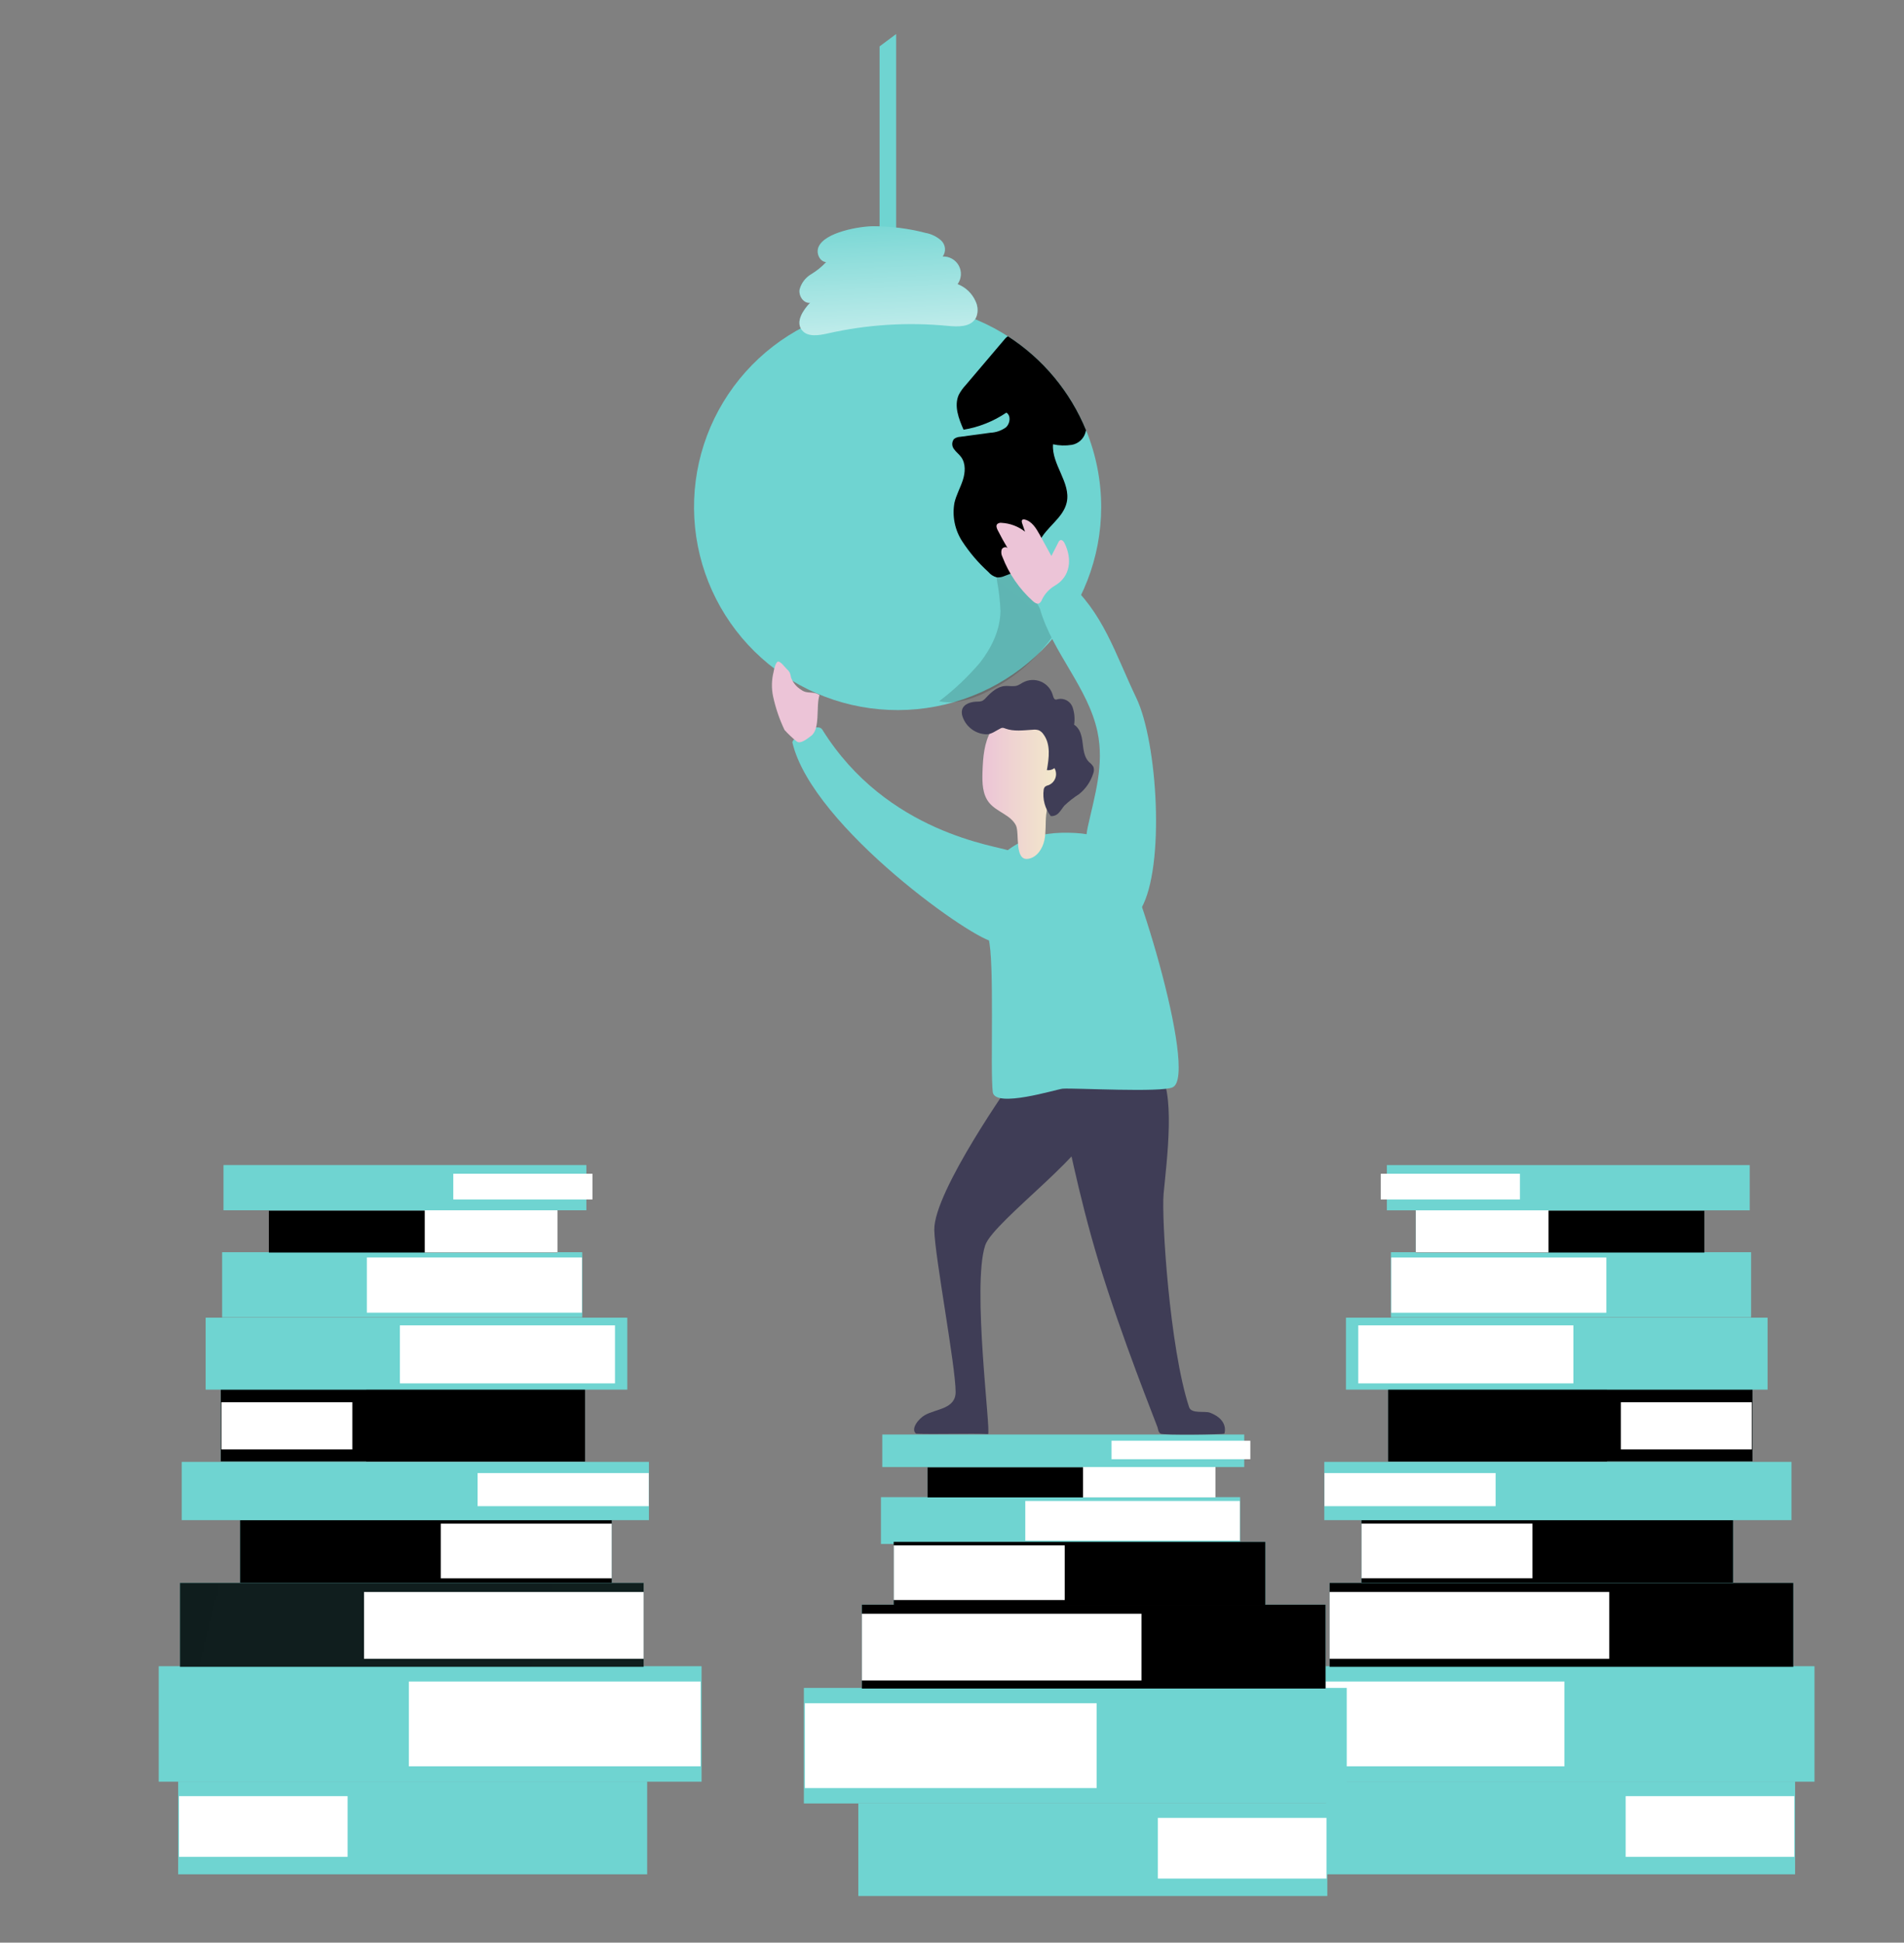 <svg width="198" height="202" viewBox="0 0 198 202" fill="none" xmlns="http://www.w3.org/2000/svg">
<rect x="0" y="0" width="198" height="202" fill="#808080" stroke="none"/>
<path d="M91.611 160.548H128.966V155.678H91.611V160.548Z" fill="#6FD4D1"/>
<path d="M91.611 160.548H128.966V155.678H91.611V160.548Z" fill="url(#paint0_linear)"/>
<path d="M106.622 160.206H128.936V156.075H106.622V160.206Z" fill="white"/>
<path d="M96.455 155.704H126.395V152.578H96.455V155.704Z" fill="#6FD4D1"/>
<path d="M96.455 155.704H126.395V152.578H96.455V155.704Z" fill="url(#paint1_linear)"/>
<path d="M112.626 155.704H126.4V152.527H112.626V155.704Z" fill="white"/>
<path d="M91.751 152.549H129.389V149.165H91.751V152.549Z" fill="#6FD4D1"/>
<path d="M115.59 151.733H130.024V149.812H115.59V151.733Z" fill="white"/>
<path d="M97.158 127.89C97.205 130.606 99.373 142.015 99.377 144.735C99.377 146.521 97.361 146.479 96.172 147.151C95.549 147.501 94.651 148.587 95.265 149.077C96.98 149.165 101.032 149.03 102.743 149.119C103.103 149.119 101.049 133.694 102.455 129.487C103.302 126.953 114.446 118.991 113.549 116.579C113.295 115.891 115.458 111.43 113.921 111.414C110.305 111.371 106.592 111.794 105.394 112.195C105.394 112.199 97.086 123.882 97.158 127.89Z" fill="#3F3D56"/>
<path d="M112.071 111.477C111.479 111.457 110.897 111.637 110.42 111.988C109.742 112.622 109.92 113.724 110.157 114.619C110.898 117.441 112.029 123.912 114.29 131.337C116.652 139.096 120.146 147.755 120.366 148.397C120.463 148.688 120.434 148.891 120.683 149.072C120.933 149.254 127.268 149.165 127.323 149.072C127.323 149.072 127.848 147.674 125.832 146.897C125.311 146.694 123.893 147.045 123.656 146.323C121.619 140.131 120.777 126.632 121.005 124.131C121.293 120.989 122.377 112.959 120.328 111.283C118.084 111.19 114.324 111.308 112.071 111.477Z" fill="#3F3D56"/>
<path d="M93.191 26.901H91.467V4.824L93.191 3.539V26.901Z" fill="#6FD4D1"/>
<path d="M93.191 26.901H91.467V4.938L93.191 3.654V26.901Z" fill="url(#paint2_linear)"/>
<path d="M18.525 194.896H67.299V185.257H18.525V194.896Z" fill="#6FD4D1"/>
<path d="M18.525 194.896H67.299V185.257H18.525V194.896Z" fill="url(#paint3_linear)"/>
<path d="M18.614 193.079H36.147V186.769H18.614V193.079Z" fill="white"/>
<path d="M16.505 185.27H72.96V173.257H16.505V185.27Z" fill="#6FD4D1"/>
<path d="M16.505 185.27H72.96V173.257H16.505V185.27Z" fill="url(#paint4_linear)"/>
<path d="M42.516 183.669H72.858V174.85H42.516V183.669Z" fill="white"/>
<path d="M18.715 173.321H66.934V164.599H18.715V173.321Z" fill="#6FD4D1"/>
<path d="M18.715 173.321H66.934V164.599H18.715V173.321Z" fill="url(#paint5_linear)"/>
<path d="M37.854 172.485H66.934V165.541H37.854V172.485Z" fill="white"/>
<path d="M24.969 164.616H63.619V158.069H24.969V164.616Z" fill="#6FD4D1"/>
<path d="M24.969 164.616H63.619V158.069H24.969V164.616Z" fill="url(#paint6_linear)"/>
<path d="M45.835 164.122H63.619V158.432H45.835V164.122Z" fill="white"/>
<path d="M18.897 158.069H67.485V152.012H18.897V158.069Z" fill="#6FD4D1"/>
<path d="M18.897 158.069H67.485V152.012H18.897V158.069Z" fill="url(#paint7_linear)"/>
<path d="M49.667 156.616H67.464V153.174H49.667V156.616Z" fill="white"/>
<path d="M22.954 151.961H60.833V144.477H22.954V151.961Z" fill="#6FD4D1"/>
<path d="M22.954 151.961H60.833V144.477H22.954V151.961Z" fill="url(#paint8_linear)"/>
<path d="M38.083 151.961H60.837V144.477H38.083V151.961Z" fill="url(#paint9_linear)"/>
<path d="M23.021 150.711H36.639V145.812H23.021V150.711Z" fill="white"/>
<path d="M21.387 144.498H65.232V137.014H21.387V144.498Z" fill="#6FD4D1"/>
<path d="M41.584 143.848H63.953V137.816H41.584V143.848Z" fill="white"/>
<path d="M23.098 136.984H60.549V130.209H23.098V136.984Z" fill="#6FD4D1"/>
<path d="M23.098 136.984H60.549V130.209H23.098V136.984Z" fill="url(#paint10_linear)"/>
<path d="M38.15 136.498H60.52V130.754H38.15V136.498Z" fill="white"/>
<path d="M27.959 130.243H57.975V125.893H27.959V130.243Z" fill="#6FD4D1"/>
<path d="M27.959 130.243H57.975V125.893H27.959V130.243Z" fill="url(#paint11_linear)"/>
<path d="M44.167 130.243H57.979V125.825H44.167V130.243Z" fill="white"/>
<path d="M23.241 125.85H60.977V121.145H23.241V125.85Z" fill="#6FD4D1"/>
<path d="M47.139 124.723H61.612V122.049H47.139V124.723Z" fill="white"/>
<path d="M186.674 185.257H137.9V194.896H186.674V185.257Z" fill="#6FD4D1"/>
<path d="M186.674 185.257H137.9V194.896H186.674V185.257Z" fill="url(#paint12_linear)"/>
<path d="M186.589 186.769H169.055V193.079H186.589V186.769Z" fill="white"/>
<path d="M188.693 173.258H132.239V185.27H188.693V173.258Z" fill="#6FD4D1"/>
<path d="M188.693 173.258H132.239V185.27H188.693V173.258Z" fill="url(#paint13_linear)"/>
<path d="M162.687 174.85H132.344V183.669H162.687V174.85Z" fill="white"/>
<path d="M186.487 164.599H138.268V173.321H186.487V164.599Z" fill="#6FD4D1"/>
<path d="M186.487 164.599H138.268V173.321H186.487V164.599Z" fill="url(#paint14_linear)"/>
<path d="M167.344 165.541H138.264V172.485H167.344V165.541Z" fill="white"/>
<path d="M180.229 158.069H141.579V164.616H180.229V158.069Z" fill="#6FD4D1"/>
<path d="M180.229 158.069H141.579V164.616H180.229V158.069Z" fill="url(#paint15_linear)"/>
<path d="M159.363 158.428H141.579V164.117H159.363V158.428Z" fill="white"/>
<path d="M186.301 152.012H137.713V158.069H186.301V152.012Z" fill="#6FD4D1"/>
<path d="M186.301 152.012H137.713V158.069H186.301V152.012Z" fill="url(#paint16_linear)"/>
<path d="M155.531 153.174H137.734V156.616H155.531V153.174Z" fill="white"/>
<path d="M182.245 144.473H144.365V151.957H182.245V144.473Z" fill="#6FD4D1"/>
<path d="M182.245 144.473H144.365V151.957H182.245V144.473Z" fill="url(#paint17_linear)"/>
<path d="M167.12 144.473H144.365V151.957H167.12V144.473Z" fill="url(#paint18_linear)"/>
<path d="M182.177 145.812H168.56V150.711H182.177V145.812Z" fill="white"/>
<path d="M183.815 137.014H139.97V144.498H183.815V137.014Z" fill="#6FD4D1"/>
<path d="M163.618 137.816H141.249V143.848H163.618V137.816Z" fill="white"/>
<path d="M182.101 130.209H144.649V136.984H182.101V130.209Z" fill="#6FD4D1"/>
<path d="M182.101 130.209H144.649V136.984H182.101V130.209Z" fill="url(#paint19_linear)"/>
<path d="M167.048 130.758H144.679V136.503H167.048V130.758Z" fill="white"/>
<path d="M177.24 125.893H147.223V130.243H177.24V125.893Z" fill="#6FD4D1"/>
<path d="M177.24 125.893H147.223V130.243H177.24V125.893Z" fill="url(#paint20_linear)"/>
<path d="M161.035 125.821H147.223V130.239H161.035V125.821Z" fill="white"/>
<path d="M181.957 121.149H144.221V125.855H181.957V121.149Z" fill="#6FD4D1"/>
<path d="M158.059 122.049H143.586V124.723H158.059V122.049Z" fill="white"/>
<path d="M103.238 113.551C103.446 115.291 109.933 113.242 110.521 113.204C111.821 113.12 120.793 113.627 121.954 113.057C124.693 111.76 117.575 88.749 115.848 87.714C114.23 86.747 112.257 86.549 110.369 86.595C106.414 86.696 103.128 88.665 102.023 92.66C101.566 94.312 102.358 96.01 102.794 97.585C103.442 99.853 102.959 111.211 103.238 113.551Z" fill="#6FD4D1"/>
<path d="M105.66 85.852C105.127 84.745 103.662 84.437 102.879 83.486C102.154 82.62 102.133 81.374 102.171 80.255C102.222 78.768 102.332 77.222 103.09 75.939C103.848 74.654 105.453 73.755 106.85 74.249C107.495 74.536 108.064 74.97 108.51 75.516C109.105 76.086 109.58 76.768 109.907 77.522C110.331 78.68 110.127 79.972 109.776 81.151C109.425 82.329 108.929 83.482 108.794 84.707C108.701 85.59 108.794 86.498 108.607 87.368C108.421 88.238 107.854 89.125 106.977 89.294C105.453 89.602 106.037 86.679 105.66 85.852Z" fill="url(#paint21_linear)"/>
<path d="M104.657 95.942C104.687 96.529 104.678 97.209 104.234 97.598C103.997 97.782 103.711 97.894 103.412 97.919C101.765 98.151 84.481 86.042 82.406 77.222C82.33 76.906 83.532 76.014 84.477 75.723C84.938 75.584 85.323 75.584 85.506 75.858C92.234 86.684 103.713 87.938 104.919 88.449C105.128 88.561 105.301 88.728 105.419 88.933C105.537 89.137 105.596 89.371 105.588 89.606C105.783 91.351 104.593 94.523 104.657 95.942Z" fill="#6FD4D1"/>
<path d="M114.514 52.75C114.506 57.996 112.542 63.05 109.003 66.93C105.465 70.81 100.605 73.238 95.371 73.74C90.137 74.243 84.902 72.784 80.687 69.648C76.472 66.513 73.577 61.924 72.567 56.776C71.556 51.629 72.502 46.29 75.221 41.8C77.94 37.31 82.236 33.99 87.274 32.486C92.311 30.983 97.73 31.403 102.474 33.665C107.218 35.928 110.949 39.87 112.939 44.725C113.982 47.273 114.517 49.998 114.514 52.75Z" fill="#6FD4D1"/>
<path d="M103.704 60.526C103.887 61.519 103.999 62.524 104.039 63.533C104.013 65.489 103.128 67.335 101.922 68.889C100.655 70.382 99.228 71.731 97.666 72.914C99.207 73.252 100.812 72.783 102.243 72.129C105.781 70.504 108.703 67.79 110.581 64.387C110.753 64.141 110.83 63.84 110.797 63.542C110.73 63.341 110.616 63.159 110.466 63.01C109.395 61.692 108.946 59.981 108.116 58.499C107.528 57.455 105.779 55.339 104.305 56.007C102.934 56.619 103.543 59.335 103.704 60.526Z" fill="url(#paint22_linear)"/>
<path d="M109.272 84.859C109.431 84.871 109.591 84.846 109.739 84.784C109.886 84.722 110.016 84.626 110.119 84.504C110.335 84.276 110.492 83.997 110.695 83.761C111.161 83.319 111.669 82.923 112.211 82.578C112.913 82.02 113.429 81.263 113.693 80.407C113.777 80.193 113.781 79.957 113.705 79.74C113.591 79.55 113.44 79.385 113.261 79.254C112.749 78.751 112.672 77.987 112.583 77.248C112.494 76.509 112.317 75.74 111.698 75.36C111.795 74.74 111.737 74.106 111.529 73.514C111.417 73.222 111.204 72.978 110.929 72.828C110.653 72.678 110.333 72.631 110.026 72.695C109.957 72.726 109.882 72.743 109.806 72.745C109.611 72.745 109.539 72.488 109.484 72.298C109.399 71.981 109.243 71.688 109.027 71.441C108.811 71.194 108.541 71 108.238 70.873C107.935 70.746 107.607 70.69 107.279 70.709C106.951 70.729 106.632 70.823 106.346 70.984C106.178 71.094 106.003 71.191 105.821 71.275C105.398 71.427 104.936 71.297 104.492 71.335C103.708 71.398 103.078 71.977 102.54 72.547C102.426 72.692 102.281 72.81 102.116 72.893C101.963 72.942 101.803 72.963 101.642 72.957C100.994 72.957 100.219 73.185 100.05 73.801C99.997 74.039 100.013 74.287 100.097 74.515C100.272 75.039 100.604 75.497 101.049 75.826C101.493 76.156 102.029 76.341 102.582 76.357C103.111 76.357 103.543 75.989 104.018 75.757C104.086 75.715 104.162 75.689 104.242 75.681C104.339 75.682 104.435 75.705 104.521 75.748C105.432 76.091 106.44 75.934 107.409 75.879C107.618 75.852 107.831 75.872 108.032 75.939C108.229 76.031 108.397 76.177 108.514 76.361C109.281 77.391 109.09 78.815 108.866 80.082C109.004 80.101 109.146 80.092 109.281 80.055C109.416 80.019 109.543 79.956 109.653 79.871C109.743 80.024 109.798 80.195 109.815 80.372C109.833 80.548 109.812 80.727 109.754 80.895C109.696 81.062 109.603 81.216 109.48 81.345C109.358 81.473 109.209 81.574 109.044 81.641C108.912 81.667 108.788 81.722 108.679 81.801C108.602 81.888 108.552 81.995 108.535 82.109C108.468 82.594 108.499 83.086 108.625 83.558C108.752 84.031 108.972 84.473 109.272 84.859V84.859Z" fill="#3F3D56"/>
<path d="M90.273 60.311C90.235 61.605 90.002 62.886 89.583 64.112C89.122 65.29 88.313 66.359 88.186 67.622C88.127 68.226 88.237 68.838 88.186 69.442C88.183 69.747 88.101 70.045 87.947 70.308C87.794 70.571 87.574 70.79 87.309 70.942C86.999 71.041 86.666 71.044 86.354 70.951C86.041 70.857 85.765 70.671 85.561 70.418C85.163 69.906 84.846 69.336 84.621 68.729C84.08 67.561 83.347 66.492 82.453 65.565C81.635 64.822 80.855 64.038 80.115 63.217C79.434 62.372 78.951 61.24 79.175 60.154C79.319 59.462 79.743 58.786 79.599 58.089C79.479 57.703 79.294 57.34 79.053 57.016C78.695 56.396 78.495 55.697 78.472 54.982C78.45 54.267 78.604 53.557 78.921 52.915C79.311 52.146 79.955 51.428 79.9 50.566C79.865 50.262 79.785 49.965 79.662 49.684C79.345 48.839 78.854 47.893 77.969 47.834C77.215 47.779 76.626 48.421 75.996 48.835C75.365 49.249 74.264 49.257 74.103 48.531C73.832 47.417 73.626 46.289 73.485 45.152C75.445 40.069 79.285 35.931 84.214 33.591C84.853 34.14 85.344 34.838 85.645 35.623C83.723 37.68 83.617 40.903 81.898 43.124C81.343 43.847 80.628 44.442 80.137 45.207C79.645 45.971 79.417 47.002 79.904 47.766C80.725 49.067 82.724 48.611 84.138 49.257C85.057 49.679 85.789 50.562 86.797 50.626C87.335 50.655 87.877 50.436 88.402 50.554C89.151 50.719 89.575 51.5 89.82 52.243C90.688 54.82 90.485 57.603 90.273 60.311Z" fill="url(#paint23_linear)"/>
<path d="M90.866 23.522C92.678 23.528 94.481 23.76 96.235 24.215C96.845 24.322 97.412 24.597 97.874 25.009C98.098 25.22 98.237 25.505 98.266 25.811C98.295 26.118 98.211 26.424 98.03 26.673C98.371 26.658 98.709 26.739 99.005 26.907C99.301 27.076 99.544 27.323 99.705 27.623C99.867 27.922 99.94 28.261 99.917 28.601C99.894 28.94 99.776 29.266 99.576 29.541C99.99 29.699 100.369 29.937 100.69 30.242C101.012 30.548 101.269 30.914 101.447 31.319C101.595 31.608 101.668 31.928 101.662 32.252C101.657 32.576 101.571 32.894 101.413 33.177C100.842 34.022 99.601 33.984 98.581 33.883C94.37 33.476 90.121 33.749 85.997 34.69C85.074 34.901 83.901 35.061 83.355 34.267C82.741 33.397 83.511 32.248 84.24 31.475C83.566 31.555 83.041 30.77 83.151 30.098C83.327 29.438 83.754 28.871 84.341 28.519C84.922 28.172 85.451 27.745 85.912 27.252C85.23 27.197 84.853 26.318 85.116 25.689C85.76 24.126 89.452 23.518 90.866 23.522Z" fill="#6FD4D1"/>
<path d="M101.587 32.806C101.549 32.938 101.491 33.063 101.413 33.177C100.842 34.022 99.601 33.984 98.581 33.887C94.37 33.477 90.121 33.748 85.997 34.69C85.103 34.888 83.981 35.048 83.422 34.364C83.397 34.341 83.375 34.316 83.355 34.288C82.745 33.418 83.511 32.265 84.24 31.492C83.566 31.572 83.041 30.787 83.151 30.115C83.328 29.454 83.754 28.886 84.341 28.531C84.921 28.186 85.449 27.759 85.908 27.264C85.23 27.209 84.853 26.331 85.116 25.701C85.768 24.134 89.452 23.526 90.866 23.53C92.679 23.535 94.485 23.768 96.239 24.223C96.848 24.33 97.414 24.605 97.874 25.017C98.098 25.228 98.237 25.514 98.266 25.82C98.295 26.126 98.211 26.432 98.03 26.681C98.371 26.666 98.71 26.746 99.007 26.914C99.303 27.082 99.547 27.33 99.709 27.629C99.871 27.929 99.945 28.268 99.922 28.608C99.899 28.948 99.781 29.274 99.58 29.549C100.413 29.873 101.085 30.512 101.447 31.327C101.663 31.789 101.713 32.312 101.587 32.806V32.806Z" fill="url(#paint24_linear)"/>
<path d="M114.129 76.099C113.146 71.491 109.471 67.88 108.159 63.352C108.104 63.153 107.477 62.165 107.583 61.992C107.811 61.637 110.547 60.057 110.856 60.328C114.722 63.618 115.971 67.994 118.168 72.576C120.366 77.159 121.179 90.058 118.676 94.468C118.071 95.541 117.618 91.241 116.386 91.161C113.329 90.958 112.596 88.293 113.121 85.983C113.854 82.663 114.849 79.529 114.129 76.099Z" fill="#6FD4D1"/>
<path d="M112.939 44.733C112.909 44.831 112.884 44.932 112.859 45.033C112.759 45.346 112.576 45.625 112.329 45.841C112.082 46.057 111.78 46.201 111.457 46.258C110.808 46.361 110.146 46.341 109.505 46.199C109.348 48.311 111.377 50.182 110.932 52.235C110.572 53.878 108.781 54.811 108.07 56.34C107.833 56.86 107.722 57.434 107.439 57.933C106.838 58.984 105.601 59.474 104.475 59.888C104.22 60.007 103.938 60.058 103.658 60.036C103.314 59.945 103.007 59.749 102.781 59.474C101.742 58.533 100.829 57.463 100.063 56.29C99.293 55.105 99.003 53.671 99.254 52.281C99.44 51.47 99.864 50.731 100.122 49.941C100.38 49.151 100.444 48.218 99.961 47.542C99.741 47.234 99.419 47.006 99.207 46.698C99.089 46.548 99.025 46.364 99.025 46.174C99.025 45.984 99.089 45.799 99.207 45.65C99.393 45.51 99.618 45.43 99.851 45.422L102.98 45C103.572 44.975 104.144 44.777 104.623 44.429C105.046 44.032 105.152 43.221 104.657 42.905C103.318 43.811 101.799 44.418 100.202 44.683C99.699 43.538 99.191 42.212 99.699 41.063C99.894 40.689 100.141 40.344 100.431 40.037C101.795 38.432 103.157 36.827 104.517 35.222C104.599 35.119 104.7 35.033 104.814 34.968C108.46 37.317 111.296 40.726 112.939 44.733V44.733Z" fill="url(#paint25_linear)"/>
<path d="M80.391 72.399C80.651 73.61 81.052 74.786 81.585 75.905C81.969 76.328 82.385 76.722 82.83 77.083C83.215 77.421 83.947 76.826 84.371 76.5C85.323 75.765 84.837 73.463 85.218 72.276C84.519 71.816 83.981 72.222 83.308 71.723C82.826 71.43 82.458 70.984 82.262 70.456C82.236 70.286 82.193 70.119 82.135 69.958C82.058 69.815 81.954 69.687 81.83 69.582C81.652 69.413 81.153 68.737 80.903 68.796C80.653 68.855 80.48 69.641 80.446 69.873C80.237 70.7 80.219 71.564 80.391 72.399Z" fill="url(#paint26_linear)"/>
<path d="M110.708 56.484C110.619 56.302 110.445 56.1 110.255 56.171C110.161 56.221 110.09 56.304 110.056 56.404L109.336 57.814L108.12 55.601C107.756 54.938 107.312 54.207 106.575 54.026C106.533 54.01 106.488 54.003 106.443 54.008C106.398 54.012 106.355 54.027 106.317 54.051C106.219 54.131 106.253 54.283 106.291 54.406L106.592 55.284C105.895 54.737 105.047 54.417 104.162 54.368C104.081 54.354 103.998 54.358 103.919 54.38C103.84 54.402 103.766 54.441 103.704 54.495C103.556 54.663 103.649 54.917 103.747 55.12C104.077 55.773 104.43 56.412 104.805 57.037C104.687 56.797 104.28 56.889 104.17 57.13C104.091 57.387 104.117 57.665 104.242 57.903C104.92 59.671 106.01 61.252 107.422 62.516C107.6 62.676 107.845 62.837 108.057 62.743C108.198 62.652 108.302 62.515 108.353 62.355C108.647 61.744 109.117 61.235 109.704 60.894C111.296 59.969 111.529 58.157 110.708 56.484Z" fill="url(#paint27_linear)"/>
<path d="M101.587 32.806C101.549 32.938 101.491 33.063 101.413 33.177C100.842 34.022 99.601 33.984 98.581 33.887C94.37 33.477 90.121 33.748 85.997 34.69C85.103 34.888 83.981 35.048 83.422 34.364C83.434 34.259 83.467 34.157 83.52 34.065C83.573 33.974 83.645 33.894 83.731 33.832C83.848 33.76 83.975 33.706 84.108 33.672C85.919 33.057 87.775 32.586 89.659 32.261C90.562 32.138 91.471 32.062 92.382 32.033C93.136 32.012 93.894 32.012 94.651 32.012C95.967 32.029 97.282 32.102 98.598 32.231C99.246 32.295 99.898 32.375 100.541 32.468C100.855 32.502 101.426 32.485 101.587 32.806Z" fill="url(#paint28_linear)"/>
<path d="M89.693 27.104H96.713C97.175 27.154 97.641 27.056 98.043 26.825C98.172 26.748 98.268 26.625 98.311 26.482C98.354 26.338 98.342 26.183 98.276 26.048C98.173 25.931 98.037 25.849 97.886 25.811C95.867 25.093 93.652 25.106 91.535 25.233C90.534 25.253 89.538 25.395 88.571 25.655C87.961 25.841 86.357 26.424 86.268 27.167C86.729 27.281 87.424 27.099 87.923 27.083C88.495 27.104 89.096 27.104 89.693 27.104Z" fill="url(#paint29_linear)"/>
<path d="M89.57 30.14C90.642 29.993 91.721 29.946 92.801 29.9C94.715 29.815 96.612 29.735 98.547 29.756C98.835 29.785 99.126 29.741 99.394 29.63C99.524 29.571 99.629 29.467 99.689 29.338C99.749 29.208 99.76 29.061 99.72 28.924C99.597 28.637 99.22 28.578 98.907 28.561C96.284 28.421 93.655 28.448 91.035 28.641C90.26 28.682 89.488 28.782 88.728 28.941C87.381 29.306 86.082 29.829 84.858 30.5C84.549 30.652 83.943 31.036 84.506 31.285C84.93 31.463 85.709 31.027 86.107 30.913C87.241 30.572 88.399 30.314 89.57 30.14V30.14Z" fill="url(#paint30_linear)"/>
<path d="M138.031 187.517H89.257V197.155H138.031V187.517Z" fill="#6FD4D1"/>
<path d="M138.031 187.517H89.257V197.155H138.031V187.517Z" fill="url(#paint31_linear)"/>
<path d="M137.942 189.029H120.408V195.339H137.942V189.029Z" fill="white"/>
<path d="M140.051 175.517H83.596V187.529H140.051V175.517Z" fill="#6FD4D1"/>
<path d="M140.051 175.517H83.596V187.529H140.051V175.517Z" fill="url(#paint32_linear)"/>
<path d="M114.04 177.11H83.698V185.929H114.04V177.11Z" fill="white"/>
<path d="M137.845 166.859H89.626V175.581H137.845V166.859Z" fill="#6FD4D1"/>
<path d="M137.845 166.859H89.626V175.581H137.845V166.859Z" fill="url(#paint33_linear)"/>
<path d="M118.702 167.8H89.621V174.744H118.702V167.8Z" fill="white"/>
<path d="M131.586 160.329H92.937V166.875H131.586V160.329Z" fill="#6FD4D1"/>
<path d="M131.586 160.329H92.937V166.875H131.586V160.329Z" fill="url(#paint34_linear)"/>
<path d="M110.72 160.688H92.937V166.377H110.72V160.688Z" fill="white"/>
<path d="M105.593 89.585C105.224 89.978 104.534 90.046 103.954 90.008C98.729 89.691 94.08 86.629 90.197 83.115C88.535 81.615 86.952 80.031 85.455 78.367C84.942 77.801 84.053 77.172 84.184 76.335C84.22 76.098 84.325 75.876 84.485 75.698C84.947 75.558 85.332 75.558 85.514 75.833C92.242 86.658 103.721 87.913 104.928 88.424C105.136 88.536 105.309 88.705 105.426 88.91C105.544 89.115 105.601 89.349 105.593 89.585Z" fill="url(#paint35_linear)"/>
<defs>
<linearGradient id="paint0_linear" x1="19251.3" y1="1969.15" x2="19253.6" y2="2244.59" gradientUnits="userSpaceOnUse">
<stop stop-opacity="0"/>
<stop offset="0.99"/>
</linearGradient>
<linearGradient id="paint1_linear" x1="15528.2" y1="1324.69" x2="15528" y2="1197.54" gradientUnits="userSpaceOnUse">
<stop stop-opacity="0"/>
<stop offset="0.99"/>
</linearGradient>
<linearGradient id="paint2_linear" x1="466.927" y1="690.615" x2="1031.23" y2="2197.97" gradientUnits="userSpaceOnUse">
<stop stop-opacity="0"/>
<stop offset="0.99"/>
</linearGradient>
<linearGradient id="paint3_linear" x1="6358.64" y1="4463.15" x2="6355.3" y2="5271.49" gradientUnits="userSpaceOnUse">
<stop stop-opacity="0"/>
<stop offset="0.99"/>
</linearGradient>
<linearGradient id="paint4_linear" x1="7596.68" y1="5252.3" x2="7589.97" y2="5966.92" gradientUnits="userSpaceOnUse">
<stop stop-opacity="0"/>
<stop offset="0.99"/>
</linearGradient>
<linearGradient id="paint5_linear" x1="6734.19" y1="3676.69" x2="-1647.47" y2="1557.53" gradientUnits="userSpaceOnUse">
<stop stop-opacity="0"/>
<stop offset="0.99"/>
</linearGradient>
<linearGradient id="paint6_linear" x1="5170.81" y1="2688.41" x2="5169.94" y2="2512.94" gradientUnits="userSpaceOnUse">
<stop stop-opacity="0"/>
<stop offset="0.99"/>
</linearGradient>
<linearGradient id="paint7_linear" x1="6341.11" y1="2291.65" x2="6343" y2="2995.48" gradientUnits="userSpaceOnUse">
<stop stop-opacity="0"/>
<stop offset="0.99"/>
</linearGradient>
<linearGradient id="paint8_linear" x1="4847.26" y1="2812.6" x2="4848.11" y2="2496.7" gradientUnits="userSpaceOnUse">
<stop stop-opacity="0"/>
<stop offset="0.99"/>
</linearGradient>
<linearGradient id="paint9_linear" x1="3342.51" y1="2812.01" x2="3343.91" y2="2504.19" gradientUnits="userSpaceOnUse">
<stop stop-opacity="0"/>
<stop offset="0.99"/>
</linearGradient>
<linearGradient id="paint10_linear" x1="4775.33" y1="2252.36" x2="4781.06" y2="2735.58" gradientUnits="userSpaceOnUse">
<stop stop-opacity="0"/>
<stop offset="0.99"/>
</linearGradient>
<linearGradient id="paint11_linear" x1="3934.88" y1="1499.9" x2="3934.15" y2="1265.52" gradientUnits="userSpaceOnUse">
<stop stop-opacity="0"/>
<stop offset="0.99"/>
</linearGradient>
<linearGradient id="paint12_linear" x1="-77919" y1="4462.21" x2="-77915.7" y2="5270.55" gradientUnits="userSpaceOnUse">
<stop stop-opacity="0"/>
<stop offset="0.99"/>
</linearGradient>
<linearGradient id="paint13_linear" x1="-90536.9" y1="5251.36" x2="-90530.2" y2="5965.98" gradientUnits="userSpaceOnUse">
<stop stop-opacity="0"/>
<stop offset="0.99"/>
</linearGradient>
<linearGradient id="paint14_linear" x1="-77472.6" y1="3675.76" x2="-69091" y2="1556.61" gradientUnits="userSpaceOnUse">
<stop stop-opacity="0"/>
<stop offset="0.99"/>
</linearGradient>
<linearGradient id="paint15_linear" x1="-61724" y1="2687.47" x2="-61723.2" y2="2512" gradientUnits="userSpaceOnUse">
<stop stop-opacity="0"/>
<stop offset="0.99"/>
</linearGradient>
<linearGradient id="paint16_linear" x1="-77624.8" y1="2290.71" x2="-77626.7" y2="2994.54" gradientUnits="userSpaceOnUse">
<stop stop-opacity="0"/>
<stop offset="0.99"/>
</linearGradient>
<linearGradient id="paint17_linear" x1="-60263.2" y1="2811.67" x2="-60264" y2="2495.77" gradientUnits="userSpaceOnUse">
<stop stop-opacity="0"/>
<stop offset="0.99"/>
</linearGradient>
<linearGradient id="paint18_linear" x1="-36327.8" y1="2811.07" x2="-36329.2" y2="2503.26" gradientUnits="userSpaceOnUse">
<stop stop-opacity="0"/>
<stop offset="0.99"/>
</linearGradient>
<linearGradient id="paint19_linear" x1="-59557.6" y1="2251.44" x2="-59563.3" y2="2734.66" gradientUnits="userSpaceOnUse">
<stop stop-opacity="0"/>
<stop offset="0.99"/>
</linearGradient>
<linearGradient id="paint20_linear" x1="-47695.3" y1="1498.96" x2="-47694.6" y2="1264.58" gradientUnits="userSpaceOnUse">
<stop stop-opacity="0"/>
<stop offset="0.99"/>
</linearGradient>
<linearGradient id="paint21_linear" x1="102.138" y1="81.725" x2="110.127" y2="81.725" gradientUnits="userSpaceOnUse">
<stop stop-color="#ECC4D7"/>
<stop offset="0.42" stop-color="#EFD4D1"/>
<stop offset="1" stop-color="#F2EAC9"/>
</linearGradient>
<linearGradient id="paint22_linear" x1="3903.34" y1="2316.32" x2="1442.56" y2="5459.85" gradientUnits="userSpaceOnUse">
<stop stop-opacity="0"/>
<stop offset="0.99"/>
</linearGradient>
<linearGradient id="paint23_linear" x1="3243.98" y1="4138.22" x2="7382.63" y2="4850.11" gradientUnits="userSpaceOnUse">
<stop stop-opacity="0"/>
<stop offset="0.99"/>
</linearGradient>
<linearGradient id="paint24_linear" x1="91.802" y1="21.495" x2="93.028" y2="45.097" gradientUnits="userSpaceOnUse">
<stop stop-color="white" stop-opacity="0"/>
<stop offset="0.99" stop-color="white"/>
</linearGradient>
<linearGradient id="paint25_linear" x1="4239.54" y1="2601.92" x2="1689.66" y2="3396.98" gradientUnits="userSpaceOnUse">
<stop stop-opacity="0"/>
<stop offset="0.99"/>
</linearGradient>
<linearGradient id="paint26_linear" x1="2060.63" y1="1459.2" x2="2118.62" y2="1460.54" gradientUnits="userSpaceOnUse">
<stop stop-color="#ECC4D7"/>
<stop offset="0.42" stop-color="#EFD4D1"/>
<stop offset="1" stop-color="#F2EAC9"/>
</linearGradient>
<linearGradient id="paint27_linear" x1="2164.68" y1="1284.99" x2="2299.04" y2="1284.99" gradientUnits="userSpaceOnUse">
<stop stop-color="#ECC4D7"/>
<stop offset="0.42" stop-color="#EFD4D1"/>
<stop offset="1" stop-color="#F2EAC9"/>
</linearGradient>
<linearGradient id="paint28_linear" x1="4179.21" y1="263.825" x2="4958.48" y2="263.825" gradientUnits="userSpaceOnUse">
<stop stop-color="white" stop-opacity="0"/>
<stop offset="0.99" stop-color="white"/>
</linearGradient>
<linearGradient id="paint29_linear" x1="3051.53" y1="144.866" x2="3052.31" y2="187.477" gradientUnits="userSpaceOnUse">
<stop stop-color="white" stop-opacity="0"/>
<stop offset="0.99" stop-color="white"/>
</linearGradient>
<linearGradient id="paint30_linear" x1="3880.03" y1="198.458" x2="3880.57" y2="302.839" gradientUnits="userSpaceOnUse">
<stop stop-color="white" stop-opacity="0"/>
<stop offset="0.99" stop-color="white"/>
</linearGradient>
<linearGradient id="paint31_linear" x1="-83473.4" y1="4515.93" x2="-83470.1" y2="5324.37" gradientUnits="userSpaceOnUse">
<stop stop-opacity="0"/>
<stop offset="0.99"/>
</linearGradient>
<linearGradient id="paint32_linear" x1="-96974.3" y1="5317.76" x2="-96967.6" y2="6032.5" gradientUnits="userSpaceOnUse">
<stop stop-opacity="0"/>
<stop offset="0.99"/>
</linearGradient>
<linearGradient id="paint33_linear" x1="-82963.4" y1="3724.68" x2="-74582.9" y2="1603.3" gradientUnits="userSpaceOnUse">
<stop stop-opacity="0"/>
<stop offset="0.99"/>
</linearGradient>
<linearGradient id="paint34_linear" x1="-66115.5" y1="2724.69" x2="-66114.6" y2="2549.22" gradientUnits="userSpaceOnUse">
<stop stop-opacity="0"/>
<stop offset="0.99"/>
</linearGradient>
<linearGradient id="paint35_linear" x1="5677.7" y1="2642.08" x2="4454.6" y2="6981.92" gradientUnits="userSpaceOnUse">
<stop stop-opacity="0"/>
<stop offset="0.99"/>
</linearGradient>
</defs>
</svg>
